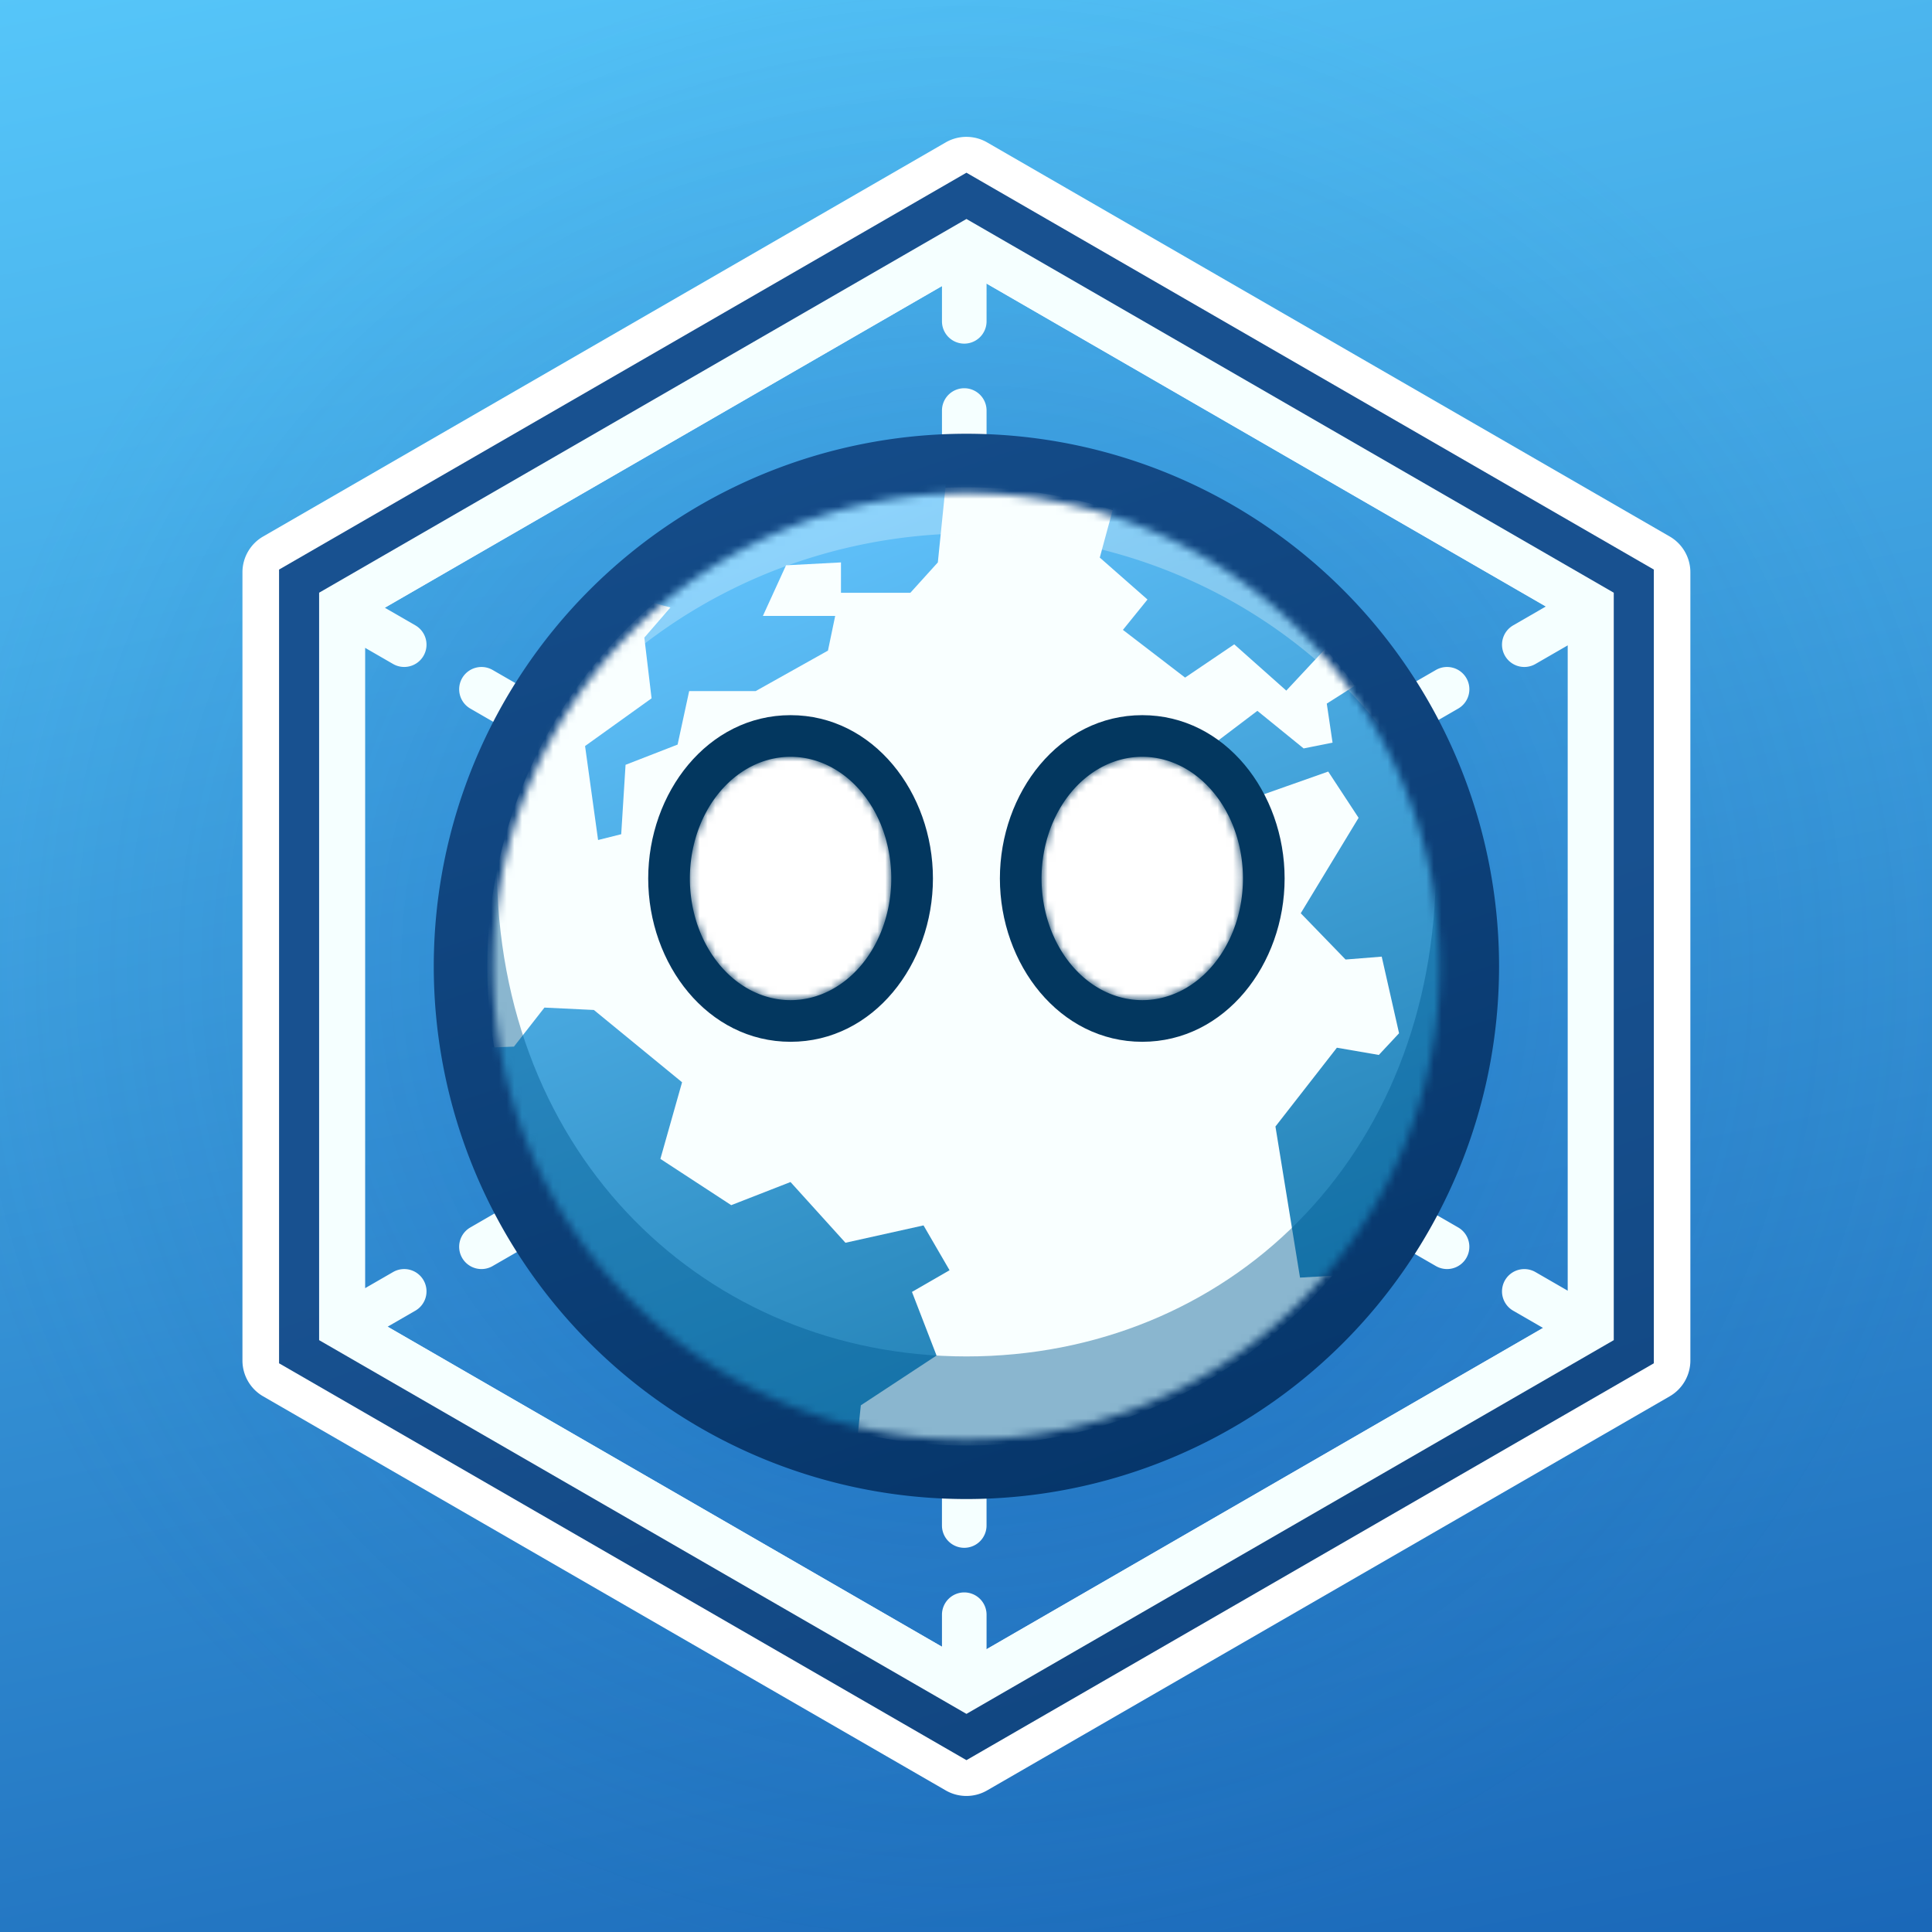 <?xml version="1.0" encoding="UTF-8" standalone="no"?>
<!-- Created with Inkscape (http://www.inkscape.org/) -->

<svg
   width="300mm"
   height="300mm"
   viewBox="0 0 300 300"
   version="1.1"
   id="svg1"
   xml:space="preserve"
   inkscape:version="1.3.2 (091e20e, 2023-11-25, custom)"
   sodipodi:docname="HoB-logo.svg"
   xmlns:inkscape="http://www.inkscape.org/namespaces/inkscape"
   xmlns:sodipodi="http://sodipodi.sourceforge.net/DTD/sodipodi-0.dtd"
   xmlns:xlink="http://www.w3.org/1999/xlink"
   xmlns="http://www.w3.org/2000/svg"
   xmlns:svg="http://www.w3.org/2000/svg"><sodipodi:namedview
     id="namedview1"
     pagecolor="#ffffff"
     bordercolor="#000000"
     borderopacity="0.25"
     inkscape:showpageshadow="false"
     inkscape:pageopacity="0.0"
     inkscape:pagecheckerboard="0"
     inkscape:deskcolor="#404040"
     inkscape:document-units="mm"
     inkscape:zoom="0.5"
     inkscape:cx="439"
     inkscape:cy="577"
     inkscape:window-width="1920"
     inkscape:window-height="991"
     inkscape:window-x="-9"
     inkscape:window-y="-9"
     inkscape:window-maximized="1"
     inkscape:current-layer="layer1"
     showguides="true" /><defs
     id="defs1"><linearGradient
       id="linearGradient33"
       inkscape:collect="always"><stop
         style="stop-color:#0042af;stop-opacity:1;"
         offset="0.36"
         id="stop33" /><stop
         style="stop-color:#2577b3;stop-opacity:0;"
         offset="1"
         id="stop34" /></linearGradient><linearGradient
       id="linearGradient30"
       inkscape:collect="always"><stop
         style="stop-color:#5bceff;stop-opacity:1;"
         offset="0"
         id="stop30" /><stop
         style="stop-color:#1966b7;stop-opacity:1;"
         offset="1"
         id="stop31" /></linearGradient><linearGradient
       id="linearGradient28"
       inkscape:collect="always"><stop
         style="stop-color:#185190;stop-opacity:1;"
         offset="0"
         id="stop29" /><stop
         style="stop-color:#002d5e;stop-opacity:1;"
         offset="1"
         id="stop28" /></linearGradient><linearGradient
       id="linearGradient25"
       inkscape:collect="always"><stop
         style="stop-color:#1a78ab;stop-opacity:1;"
         offset="0"
         id="stop26" /><stop
         style="stop-color:#64c5ff;stop-opacity:1;"
         offset="1"
         id="stop27" /></linearGradient><linearGradient
       id="linearGradient24"
       inkscape:collect="always"><stop
         style="stop-color:#2d2184;stop-opacity:1;"
         offset="0.287"
         id="stop25" /><stop
         style="stop-color:#2485d7;stop-opacity:1;"
         offset="0.794"
         id="stop36" /><stop
         style="stop-color:#248edf;stop-opacity:1;"
         offset="1"
         id="stop24" /></linearGradient><mask
       maskUnits="userSpaceOnUse"
       id="mask12"><path
         id="path13"
         style="display:inline;fill:#ffffff;stroke-width:13.538;stroke-linecap:square;stroke-linejoin:round;stroke-miterlimit:13.7;paint-order:markers stroke fill"
         d="M 211.251,150 A 61.251,61.251 0 0 1 150,211.251 61.251,61.251 0 0 1 88.749,150 61.251,61.251 0 0 1 150,88.749 61.251,61.251 0 0 1 211.251,150 Z" /></mask><mask
       maskUnits="userSpaceOnUse"
       id="mask18"><path
         id="path19"
         style="color:#000000;fill:#ffffff;stroke-width:1;stroke-linecap:round;stroke-linejoin:round;stroke-miterlimit:13.7;stroke-dashoffset:150.632;-inkscape-stroke:none;paint-order:markers stroke fill"
         d="m 127.246,122.88 a 13.031,15.743 0 0 0 -13.031,15.743 13.031,15.743 0 0 0 13.031,15.743 13.031,15.743 0 0 0 13.031,-15.743 13.031,15.743 0 0 0 -13.031,-15.743 z m 45.508,0 a 13.031,15.743 0 0 0 -13.031,15.743 13.031,15.743 0 0 0 13.031,15.743 13.031,15.743 0 0 0 13.031,-15.743 13.031,15.743 0 0 0 -13.031,-15.743 z"
         inkscape:label="top" /></mask><mask
       maskUnits="userSpaceOnUse"
       id="mask23"><path
         style="display:inline;fill:#ffffff;fill-opacity:1;stroke:none;stroke-width:10.781;stroke-linecap:round;stroke-linejoin:round;stroke-miterlimit:13.7;stroke-dasharray:none;stroke-dashoffset:150.632;stroke-opacity:1;paint-order:markers stroke fill"
         d="m 62.706,99.748 87.129,-50.304 87.496,50.516 V 200.025 l -87.482,50.508 -86.549,-49.969 z"
         id="path23" /></mask><radialGradient
       inkscape:collect="always"
       xlink:href="#linearGradient24"
       id="radialGradient25"
       cx="150.019"
       cy="149.988"
       fx="150.019"
       fy="149.988"
       r="87.313"
       gradientTransform="matrix(-0.957,0.553,-0.554,-0.959,376.621,210.883)"
       gradientUnits="userSpaceOnUse" /><linearGradient
       inkscape:collect="always"
       xlink:href="#linearGradient25"
       id="linearGradient27"
       x1="177.517"
       y1="217.263"
       x2="125.349"
       y2="86.301"
       gradientUnits="userSpaceOnUse" /><linearGradient
       inkscape:collect="always"
       xlink:href="#linearGradient28"
       id="linearGradient29"
       x1="115.687"
       y1="50.469"
       x2="190.674"
       y2="272.356"
       gradientUnits="userSpaceOnUse" /><linearGradient
       inkscape:collect="always"
       xlink:href="#linearGradient30"
       id="linearGradient31"
       x1="94.802"
       y1="-51.677"
       x2="173.683"
       y2="331.779"
       gradientUnits="userSpaceOnUse" /><radialGradient
       inkscape:collect="always"
       xlink:href="#linearGradient33"
       id="radialGradient34"
       cx="150"
       cy="150"
       fx="150"
       fy="150"
       r="148.167"
       gradientUnits="userSpaceOnUse"
       gradientTransform="matrix(0.895,0,0,0.886,15.705,17.143)" /><filter
       inkscape:collect="always"
       style="color-interpolation-filters:sRGB"
       id="filter35"
       x="-0.046"
       y="-0.046"
       width="1.092"
       height="1.092"><feGaussianBlur
         inkscape:collect="always"
         stdDeviation="5.653"
         id="feGaussianBlur35" /></filter><linearGradient
       inkscape:collect="always"
       xlink:href="#linearGradient28"
       id="linearGradient36"
       gradientUnits="userSpaceOnUse"
       x1="115.687"
       y1="50.469"
       x2="190.674"
       y2="272.356" /><linearGradient
       inkscape:collect="always"
       xlink:href="#linearGradient28"
       id="linearGradient37"
       gradientUnits="userSpaceOnUse"
       x1="115.687"
       y1="50.469"
       x2="190.674"
       y2="272.356" /><linearGradient
       inkscape:collect="always"
       xlink:href="#linearGradient25"
       id="linearGradient38"
       gradientUnits="userSpaceOnUse"
       x1="177.517"
       y1="217.263"
       x2="125.349"
       y2="86.301" /><linearGradient
       inkscape:collect="always"
       xlink:href="#linearGradient25"
       id="linearGradient39"
       gradientUnits="userSpaceOnUse"
       x1="177.517"
       y1="217.263"
       x2="125.349"
       y2="86.301" /><linearGradient
       inkscape:collect="always"
       xlink:href="#linearGradient25"
       id="linearGradient40"
       gradientUnits="userSpaceOnUse"
       x1="177.517"
       y1="217.263"
       x2="125.349"
       y2="86.301" /></defs><g
     inkscape:label="Warstwa 1"
     inkscape:groupmode="layer"
     id="layer1"><rect
       style="opacity:1;fill:url(#linearGradient31);stroke-width:0.265;fill-opacity:1"
       id="rect2"
       width="309.033"
       height="309.033"
       x="-4.517"
       y="-4.517" /><g
       id="g36"
       transform="matrix(1.2,0,0,1.2,-29.937,-29.937)"><circle
         style="display:inline;opacity:0.45;mix-blend-mode:normal;fill:url(#radialGradient34);fill-opacity:1;stroke:none;stroke-width:10.781;stroke-linecap:round;stroke-linejoin:round;stroke-miterlimit:13.7;stroke-dasharray:none;stroke-dashoffset:150.632;stroke-opacity:1;paint-order:markers stroke fill;filter:url(#filter35)"
         id="path31"
         cx="150"
         cy="150"
         r="148.167" /><path
         id="path8"
         style="color:#000000;display:inline;fill:#ffffff;stroke-width:1.259;stroke-linecap:round;stroke-linejoin:round;stroke-miterlimit:13.7;-inkscape-stroke:none;paint-order:markers stroke fill"
         d="m 150.001,42.656 a 5.354,5.354 0 0 0 -2.676,0.716 L 58.998,94.369 a 5.354,5.354 0 0 0 -2.678,4.636 V 200.995 a 5.354,5.354 0 0 0 2.678,4.636 l 88.327,50.996 a 5.354,5.354 0 0 0 5.352,0 l 88.328,-50.996 a 5.354,5.354 0 0 0 2.676,-4.636 V 99.004 a 5.354,5.354 0 0 0 -2.676,-4.636 L 152.677,43.373 a 5.354,5.354 0 0 0 -2.676,-0.716 z m 0,17.479 77.824,44.931 v 89.865 L 150.001,239.862 72.177,194.931 v -89.865 z"
         inkscape:label="outline" /><g
         id="g21"
         inkscape:label="hex-bg"
         mask="url(#mask23)"
         transform="translate(8.8690292e-4,-0.001)"><path
           style="display:none;opacity:1;fill:url(#radialGradient25);fill-opacity:1;stroke:none;stroke-width:10.781;stroke-linecap:round;stroke-linejoin:round;stroke-miterlimit:13.7;stroke-dasharray:none;stroke-dashoffset:150.632;stroke-opacity:1;paint-order:markers stroke fill"
           d="m 62.706,99.748 87.129,-50.304 87.496,50.516 V 200.025 l -87.482,50.508 -86.549,-49.969 z"
           id="path22" /><path
           id="path4"
           style="color:#000000;display:inline;fill:#f5ffff;fill-opacity:1;stroke-width:1.26;stroke-linecap:round;stroke-linejoin:round;stroke-miterlimit:13.7;stroke-dasharray:5.771, 11.542;stroke-dashoffset:50.209;-inkscape-stroke:none;paint-order:markers stroke fill"
           d="m 149.723,23.246 a 2.886,2.886 0 0 0 -2.886,2.886 v 5.77 a 2.886,2.886 0 0 0 2.886,2.886 2.886,2.886 0 0 0 2.884,-2.886 v -5.77 a 2.886,2.886 0 0 0 -2.884,-2.886 z m 0,17.315 a 2.886,2.886 0 0 0 -2.886,2.884 V 43.655 L 58.997,94.37 a 5.354,5.354 0 0 0 -0.081,0.081 l -0.213,-0.123 a 2.886,2.886 0 0 0 -2.19,-0.288 2.886,2.886 0 0 0 -1.752,1.346 2.886,2.886 0 0 0 1.055,3.942 l 0.502,0.29 V 200.806 l -0.502,0.29 a 2.886,2.886 0 0 0 -1.055,3.939 2.886,2.886 0 0 0 3.942,1.058 l 0.547,-0.316 87.587,50.57 v 0.629 a 2.886,2.886 0 0 0 2.886,2.884 2.886,2.886 0 0 0 2.884,-2.884 v -0.33 a 5.354,5.354 0 0 0 0.069,-0.019 l 87.796,-50.69 0.268,0.155 a 2.886,2.886 0 0 0 3.941,-1.058 2.886,2.886 0 0 0 -1.034,-3.922 5.354,5.354 0 0 0 0.032,-0.117 V 99.284 a 2.886,2.886 0 0 0 1.003,-3.899 2.886,2.886 0 0 0 -1.752,-1.346 2.886,2.886 0 0 0 -2.035,0.268 L 152.676,43.374 a 5.354,5.354 0 0 0 -0.111,-0.029 2.886,2.886 0 0 0 -2.842,-2.784 z m 2.884,21.081 72.374,41.785 -4.232,2.444 a 2.886,2.886 0 0 0 -1.056,3.942 2.886,2.886 0 0 0 3.942,1.055 l 4.19,-2.418 v 83.522 l -4.19,-2.417 a 2.886,2.886 0 0 0 -2.19,-0.289 2.886,2.886 0 0 0 -1.752,1.344 2.886,2.886 0 0 0 1.056,3.942 l 3.868,2.233 -72.01,41.574 v -4.466 a 2.886,2.886 0 0 0 -2.884,-2.887 2.886,2.886 0 0 0 -2.886,2.887 v 4.145 l -71.733,-41.415 3.59,-2.073 a 2.886,2.886 0 0 0 1.056,-3.942 2.886,2.886 0 0 0 -1.752,-1.346 2.886,2.886 0 0 0 -2.19,0.29 l -3.632,2.095 v -82.877 l 3.632,2.096 a 2.886,2.886 0 0 0 3.942,-1.055 2.886,2.886 0 0 0 -1.056,-3.942 l -3.953,-2.283 72.096,-41.624 v 4.566 a 2.886,2.886 0 0 0 2.886,2.886 2.886,2.886 0 0 0 2.884,-2.886 z m -2.884,13.544 a 2.886,2.886 0 0 0 -2.886,2.886 v 5.772 a 2.886,2.886 0 0 0 2.886,2.884 2.886,2.886 0 0 0 2.884,-2.884 v -5.772 a 2.886,2.886 0 0 0 -2.884,-2.886 z M 41.519,85.383 a 2.886,2.886 0 0 0 -1.752,1.344 2.886,2.886 0 0 0 1.058,3.942 l 4.998,2.887 a 2.886,2.886 0 0 0 3.942,-1.056 2.886,2.886 0 0 0 -1.056,-3.942 l -5,-2.886 a 2.886,2.886 0 0 0 -2.19,-0.288 z m 216.406,5.17e-4 a 2.886,2.886 0 0 0 -2.19,0.288 l -4.997,2.886 a 2.886,2.886 0 0 0 -1.058,3.942 2.886,2.886 0 0 0 3.941,1.056 l 5,-2.887 a 2.886,2.886 0 0 0 1.056,-3.942 2.886,2.886 0 0 0 -1.752,-1.343 z m -108.202,7.115 a 2.886,2.886 0 0 0 -2.886,2.886 v 5.77 a 2.886,2.886 0 0 0 2.886,2.887 2.886,2.886 0 0 0 2.884,-2.887 v -5.77 a 2.886,2.886 0 0 0 -2.884,-2.886 z m 0,17.313 a 2.886,2.886 0 0 0 -2.886,2.886 v 5.77 a 2.886,2.886 0 0 0 2.886,2.887 2.886,2.886 0 0 0 2.884,-2.887 v -5.77 a 2.886,2.886 0 0 0 -2.884,-2.886 z m -63.22,1.543 a 2.886,2.886 0 0 0 -1.754,1.343 2.886,2.886 0 0 0 1.058,3.942 l 4.997,2.886 a 2.886,2.886 0 0 0 3.942,-1.058 2.886,2.886 0 0 0 -1.055,-3.942 l -5,-2.884 a 2.886,2.886 0 0 0 -2.187,-0.287 z m 126.441,0 a 2.886,2.886 0 0 0 -2.19,0.287 l -5,2.884 a 2.886,2.886 0 0 0 -1.055,3.942 2.886,2.886 0 0 0 3.942,1.058 l 4.997,-2.886 a 2.886,2.886 0 0 0 1.058,-3.942 2.886,2.886 0 0 0 -1.752,-1.343 z m -111.449,8.655 a 2.886,2.886 0 0 0 -1.753,1.345 2.886,2.886 0 0 0 1.056,3.941 l 5,2.887 a 2.886,2.886 0 0 0 3.942,-1.056 2.886,2.886 0 0 0 -1.058,-3.941 l -4.998,-2.887 a 2.886,2.886 0 0 0 -2.189,-0.288 z m 96.455,10e-4 a 2.886,2.886 0 0 0 -2.19,0.287 l -4.997,2.887 a 2.886,2.886 0 0 0 -1.058,3.941 2.886,2.886 0 0 0 3.941,1.056 l 5,-2.887 a 2.886,2.886 0 0 0 1.056,-3.941 2.886,2.886 0 0 0 -1.752,-1.344 z m -48.227,7.115 a 2.886,2.886 0 0 0 -2.886,2.884 v 5.773 a 2.886,2.886 0 0 0 2.886,2.886 2.886,2.886 0 0 0 2.884,-2.886 v -5.773 a 2.886,2.886 0 0 0 -2.884,-2.884 z m -33.234,1.54 a 2.886,2.886 0 0 0 -1.752,1.344 2.886,2.886 0 0 0 1.055,3.942 l 4.998,2.886 a 2.886,2.886 0 0 0 3.941,-1.055 2.886,2.886 0 0 0 -1.055,-3.942 l -4.997,-2.886 a 2.886,2.886 0 0 0 -2.19,-0.288 z m 66.466,0 a 2.886,2.886 0 0 0 -2.19,0.288 l -4.998,2.886 a 2.886,2.886 0 0 0 -1.056,3.942 2.886,2.886 0 0 0 3.942,1.055 l 4.998,-2.886 a 2.886,2.886 0 0 0 1.055,-3.942 2.886,2.886 0 0 0 -1.752,-1.344 z m -51.472,8.656 a 2.886,2.886 0 0 0 -1.752,1.346 2.886,2.886 0 0 0 1.056,3.942 l 4.997,2.884 a 2.886,2.886 0 0 0 3.942,-1.056 2.886,2.886 0 0 0 -1.056,-3.942 l -4.997,-2.886 a 2.886,2.886 0 0 0 -2.19,-0.288 z m 36.477,0 a 2.886,2.886 0 0 0 -2.19,0.288 l -4.997,2.886 a 2.886,2.886 0 0 0 -1.056,3.942 2.886,2.886 0 0 0 3.942,1.056 l 4.997,-2.884 a 2.886,2.886 0 0 0 1.056,-3.942 2.886,2.886 0 0 0 -1.752,-1.346 z m -18.238,7.116 a 2.886,2.886 0 0 0 -2.377,1.657 2.886,2.886 0 0 0 -2.623,1.23 2.886,2.886 0 0 0 0.246,2.885 2.886,2.886 0 0 0 -0.246,2.885 2.886,2.886 0 0 0 2.623,1.229 2.886,2.886 0 0 0 2.377,1.657 2.886,2.886 0 0 0 2.575,-1.631 2.886,2.886 0 0 0 2.423,-1.255 2.886,2.886 0 0 0 5.2e-4,-2.885 2.886,2.886 0 0 0 -5.2e-4,-2.885 2.886,2.886 0 0 0 -1.752,-1.347 2.886,2.886 0 0 0 -0.67,0.089 2.886,2.886 0 0 0 -2.575,-1.629 z m -11.749,10.199 a 2.886,2.886 0 0 0 -2.19,0.287 l -4.997,2.884 a 2.886,2.886 0 0 0 -1.056,3.942 2.886,2.886 0 0 0 3.942,1.058 l 4.997,-2.886 a 2.886,2.886 0 0 0 1.056,-3.942 2.886,2.886 0 0 0 -1.752,-1.344 z m 23.495,0 a 2.886,2.886 0 0 0 -1.752,1.344 2.886,2.886 0 0 0 1.056,3.942 l 4.997,2.886 a 2.886,2.886 0 0 0 3.942,-1.058 2.886,2.886 0 0 0 -1.056,-3.942 l -4.997,-2.884 a 2.886,2.886 0 0 0 -2.19,-0.287 z m -11.747,7.113 a 2.886,2.886 0 0 0 -2.886,2.886 v 5.772 a 2.886,2.886 0 0 0 2.886,2.884 2.886,2.886 0 0 0 2.884,-2.884 v -5.772 a 2.886,2.886 0 0 0 -2.884,-2.886 z m -26.744,1.543 a 2.886,2.886 0 0 0 -2.189,0.288 l -4.998,2.886 a 2.886,2.886 0 0 0 -1.055,3.942 2.886,2.886 0 0 0 3.942,1.056 l 4.997,-2.886 a 2.886,2.886 0 0 0 1.055,-3.942 2.886,2.886 0 0 0 -1.752,-1.343 z m 53.485,0 a 2.886,2.886 0 0 0 -1.752,1.343 2.886,2.886 0 0 0 1.056,3.942 l 4.998,2.886 a 2.886,2.886 0 0 0 3.941,-1.056 2.886,2.886 0 0 0 -1.055,-3.942 l -4.998,-2.886 a 2.886,2.886 0 0 0 -2.19,-0.288 z m -68.476,8.656 a 2.886,2.886 0 0 0 -2.19,0.288 l -5,2.887 a 2.886,2.886 0 0 0 -1.056,3.941 2.886,2.886 0 0 0 3.942,1.056 l 4.998,-2.887 a 2.886,2.886 0 0 0 1.058,-3.941 2.886,2.886 0 0 0 -1.752,-1.344 z m 83.47,0 a 2.886,2.886 0 0 0 -1.754,1.344 2.886,2.886 0 0 0 1.058,3.941 l 4.997,2.887 a 2.886,2.886 0 0 0 3.942,-1.056 2.886,2.886 0 0 0 -1.056,-3.941 l -5,-2.887 a 2.886,2.886 0 0 0 -2.187,-0.288 z m -41.735,7.116 a 2.886,2.886 0 0 0 -2.886,2.887 v 5.77 a 2.886,2.886 0 0 0 2.886,2.886 2.886,2.886 0 0 0 2.884,-2.886 v -5.77 a 2.886,2.886 0 0 0 -2.884,-2.887 z m -56.73,1.54 a 2.886,2.886 0 0 0 -2.19,0.288 L 85.806,183.78 a 2.886,2.886 0 0 0 -1.058,3.942 2.886,2.886 0 0 0 3.942,1.055 l 5,-2.883 a 2.886,2.886 0 0 0 1.055,-3.942 2.886,2.886 0 0 0 -1.752,-1.347 z m 113.458,0.001 a 2.886,2.886 0 0 0 -1.752,1.346 2.886,2.886 0 0 0 1.055,3.942 l 5,2.883 a 2.886,2.886 0 0 0 3.942,-1.055 2.886,2.886 0 0 0 -1.058,-3.942 l -4.997,-2.886 a 2.886,2.886 0 0 0 -2.19,-0.287 z m -56.728,15.772 a 2.886,2.886 0 0 0 -2.886,2.887 v 5.77 a 2.886,2.886 0 0 0 2.886,2.886 2.886,2.886 0 0 0 2.884,-2.886 v -5.77 a 2.886,2.886 0 0 0 -2.884,-2.887 z m 101.709,10.198 a 2.886,2.886 0 0 0 -1.752,1.344 2.886,2.886 0 0 0 1.058,3.942 l 4.997,2.886 a 2.886,2.886 0 0 0 3.942,-1.055 2.886,2.886 0 0 0 -1.056,-3.942 l -5,-2.886 a 2.886,2.886 0 0 0 -2.19,-0.289 z m -203.419,5.2e-4 a 2.886,2.886 0 0 0 -2.19,0.288 l -4.998,2.886 a 2.886,2.886 0 0 0 -1.058,3.942 2.886,2.886 0 0 0 3.942,1.055 l 5,-2.886 a 2.886,2.886 0 0 0 1.056,-3.942 2.886,2.886 0 0 0 -1.752,-1.344 z m 101.71,7.116 a 2.886,2.886 0 0 0 -2.886,2.883 v 5.773 a 2.886,2.886 0 0 0 2.886,2.886 2.886,2.886 0 0 0 2.884,-2.886 v -5.773 a 2.886,2.886 0 0 0 -2.884,-2.883 z m 0,51.939 a 2.886,2.886 0 0 0 -2.886,2.886 v 5.77 a 2.886,2.886 0 0 0 2.886,2.887 2.886,2.886 0 0 0 2.884,-2.887 v -5.77 a 2.886,2.886 0 0 0 -2.884,-2.886 z" /></g><g
         id="g20"
         inkscape:label="body"
         transform="translate(8.8690292e-4,-0.001)"><g
           id="g27"
           style="fill:url(#linearGradient29)"><path
             id="path1"
             style="display:inline;fill:url(#linearGradient36);fill-opacity:1;stroke-width:14.181;stroke-linecap:square;stroke-linejoin:round;stroke-miterlimit:13.7;paint-order:markers stroke fill"
             d="m 58.746,-21.131 -70.148,40.5 v 80.999 L 58.746,140.868 128.894,100.368 v -80.999 z m 0,4.722 66.059,38.139 V 98.007 L 58.746,136.146 -7.313,98.007 V 21.729 Z"
             transform="matrix(1.268,0,0,1.268,75.514,74.091)" /><path
             id="circle3"
             style="display:inline;fill:url(#linearGradient37);stroke-width:15.234;stroke-linecap:square;stroke-linejoin:round;stroke-miterlimit:13.7;paint-order:markers stroke fill"
             d="M 218.924,150 A 68.924,68.924 0 0 1 150,218.924 68.924,68.924 0 0 1 81.076,150 68.924,68.924 0 0 1 150,81.076 68.924,68.924 0 0 1 218.924,150 Z" /></g><g
           id="g12"
           mask="url(#mask12)"
           inkscape:label="ball"><path
             id="circle12"
             style="display:inline;fill:#f9ffff;stroke-width:13.703;stroke-linecap:square;stroke-linejoin:round;stroke-miterlimit:13.7;paint-order:markers stroke fill"
             d="M 211.999,150 A 61.999,61.999 0 0 1 150,211.999 61.999,61.999 0 0 1 88.001,150 61.999,61.999 0 0 1 150,88.001 61.999,61.999 0 0 1 211.999,150 Z" /><g
             id="g13"
             style="display:inline;fill:url(#linearGradient27);fill-opacity:1"><path
               style="fill:url(#linearGradient38);fill-opacity:1;stroke:none;stroke-width:10.781;stroke-linecap:round;stroke-linejoin:round;stroke-miterlimit:13.7;stroke-dasharray:none;stroke-dashoffset:150.632;stroke-opacity:1;paint-order:markers stroke fill"
               d="m 75.366,160.981 16.084,-0.6 3.947,-5.05 6.397,0.308 11.412,9.354 -2.806,9.916 9.167,5.987 7.671,-2.993 7.109,7.858 10.103,-2.245 3.368,5.8 -4.864,2.806 3.181,8.232 -9.797,6.442 -0.984,9.484 -43.849,1.098 z"
               id="path9"
               sodipodi:nodetypes="ccccccccccccccccc" /><path
               style="fill:url(#linearGradient39);fill-opacity:1;stroke:none;stroke-width:10.781;stroke-linecap:round;stroke-linejoin:round;stroke-miterlimit:13.7;stroke-dasharray:none;stroke-dashoffset:150.632;stroke-opacity:1;paint-order:markers stroke fill"
               d="m 213.655,189.147 c -1.123,0 -20.486,1.123 -20.486,1.123 l -3.181,-19.551 7.951,-10.196 5.426,0.935 2.619,-2.806 -2.245,-9.916 -4.677,0.374 -5.8,-5.987 7.484,-12.348 -3.929,-5.987 -9.542,3.368 -5.8,-6.548 6.174,-4.677 5.987,4.864 3.742,-0.748 -0.748,-5.051 13.845,-8.793 -5.987,-6.922 -13.096,14.032 -6.735,-5.987 -6.361,4.303 -8.045,-6.174 3.18,-3.929 -6.174,-5.426 4.116,-15.154 37.418,9.167 24.322,35.547 -4.864,27.502 -5.238,36.295 z"
               id="path10"
               sodipodi:nodetypes="ccccccccccccccccccccccccccccccc" /><path
               style="fill:url(#linearGradient40);fill-opacity:1;stroke:none;stroke-width:10.781;stroke-linecap:round;stroke-linejoin:round;stroke-miterlimit:13.7;stroke-dasharray:none;stroke-dashoffset:150.632;stroke-opacity:1;paint-order:markers stroke fill"
               d="m 102.338,133.646 -1.684,-12.161 8.606,-6.174 -0.935,-7.858 3.373,-3.895 -15.815,-4.337 31.25,-19.771 20.48,5.365 -1.31,12.909 -3.555,3.929 h -8.98 v -3.929 l -7.109,0.374 -2.993,6.548 h 9.354 l -0.935,4.49 -9.354,5.238 h -8.606 l -1.497,6.922 -6.735,2.619 -0.561,8.98 z"
               id="path11"
               sodipodi:nodetypes="cccccccccccccccccccccc" /></g><path
             id="ellipse23"
             style="display:inline;opacity:0.45;fill:#045f96;fill-opacity:1;stroke-width:16.334;stroke-linecap:square;stroke-linejoin:round;stroke-miterlimit:13.7;paint-order:markers stroke fill"
             d="m 208.422,119.203 c 1.538,5.757 2.337,11.713 2.337,17.701 0,38.14 -27.203,63.566 -60.76,63.566 -33.557,0 -60.776,-25.801 -60.76,-63.566 0.003,-5.895 0.786,-11.761 2.283,-17.435 -10.869,12.864 -16.826,28.922 -16.876,45.498 9.4e-5,40.028 33.737,72.476 75.353,72.476 41.616,5e-5 75.352,-32.449 75.353,-72.476 -0.002,-16.674 -5.982,-32.837 -16.93,-45.764 z"
             sodipodi:nodetypes="csssccccc" /><path
             id="path24"
             style="display:inline;opacity:0.3;fill:#f9ffff;fill-opacity:1;stroke-width:17.203;stroke-linecap:square;stroke-linejoin:round;stroke-miterlimit:13.7;paint-order:markers stroke fill"
             d="m 84.729,174.448 a 64.975,67.416 85.942 0 1 -1.849,-17.776 64.975,67.416 85.942 0 1 70.074,-62.659 64.975,67.416 85.942 0 1 64.626,67.235 64.975,67.416 85.942 0 1 -3.261,17.336 83.581,72.479 0.562 0 0 20.613,-44.83 83.581,72.479 0.562 0 0 -80.488,-75.262 83.581,72.479 0.562 0 0 -86.563,69.587 83.581,72.479 0.562 0 0 16.848,46.369 z" /></g></g><g
         id="g19"
         inkscape:label="eyes"
         transform="translate(8.8690292e-4,-0.001)"><path
           id="path14"
           style="color:#000000;fill:#03375f;stroke-linecap:round;stroke-linejoin:round;stroke-miterlimit:13.7;stroke-dashoffset:150.632;-inkscape-stroke:none;paint-order:markers stroke fill"
           d="m 127.246,117.49 c -10.716,0 -18.422,10.027 -18.422,21.133 0,11.106 7.705,21.133 18.422,21.133 10.716,0 18.422,-10.027 18.422,-21.133 0,-11.106 -7.706,-21.133 -18.422,-21.133 z m 45.508,0 c -10.716,0 -18.422,10.027 -18.422,21.133 0,11.106 7.705,21.133 18.422,21.133 10.716,0 18.422,-10.027 18.422,-21.133 0,-11.106 -7.706,-21.133 -18.422,-21.133 z m -45.508,10.781 c 3.677,0 7.641,4.069 7.641,10.352 0,6.283 -3.964,10.351 -7.641,10.351 -3.677,0 -7.64,-4.068 -7.64,-10.351 0,-6.283 3.963,-10.352 7.64,-10.352 z m 45.508,0 c 3.677,0 7.641,4.069 7.641,10.352 0,6.283 -3.964,10.351 -7.641,10.351 -3.677,0 -7.64,-4.068 -7.64,-10.351 0,-6.283 3.963,-10.352 7.64,-10.352 z"
           inkscape:label="bottom" /><g
           id="g18"
           mask="url(#mask18)"><path
             id="path17"
             style="color:#000000;fill:#ffffff;stroke-linecap:round;stroke-linejoin:round;stroke-miterlimit:13.7;stroke-dashoffset:150.632;-inkscape-stroke:none;paint-order:markers stroke fill"
             d="m 127.246,122.88 a 13.031,15.743 0 0 0 -13.031,15.743 13.031,15.743 0 0 0 13.031,15.743 13.031,15.743 0 0 0 13.031,-15.743 13.031,15.743 0 0 0 -13.031,-15.743 z m 45.508,0 a 13.031,15.743 0 0 0 -13.031,15.743 13.031,15.743 0 0 0 13.031,15.743 13.031,15.743 0 0 0 13.031,-15.743 13.031,15.743 0 0 0 -13.031,-15.743 z"
             inkscape:label="top" /></g></g></g></g></svg>
